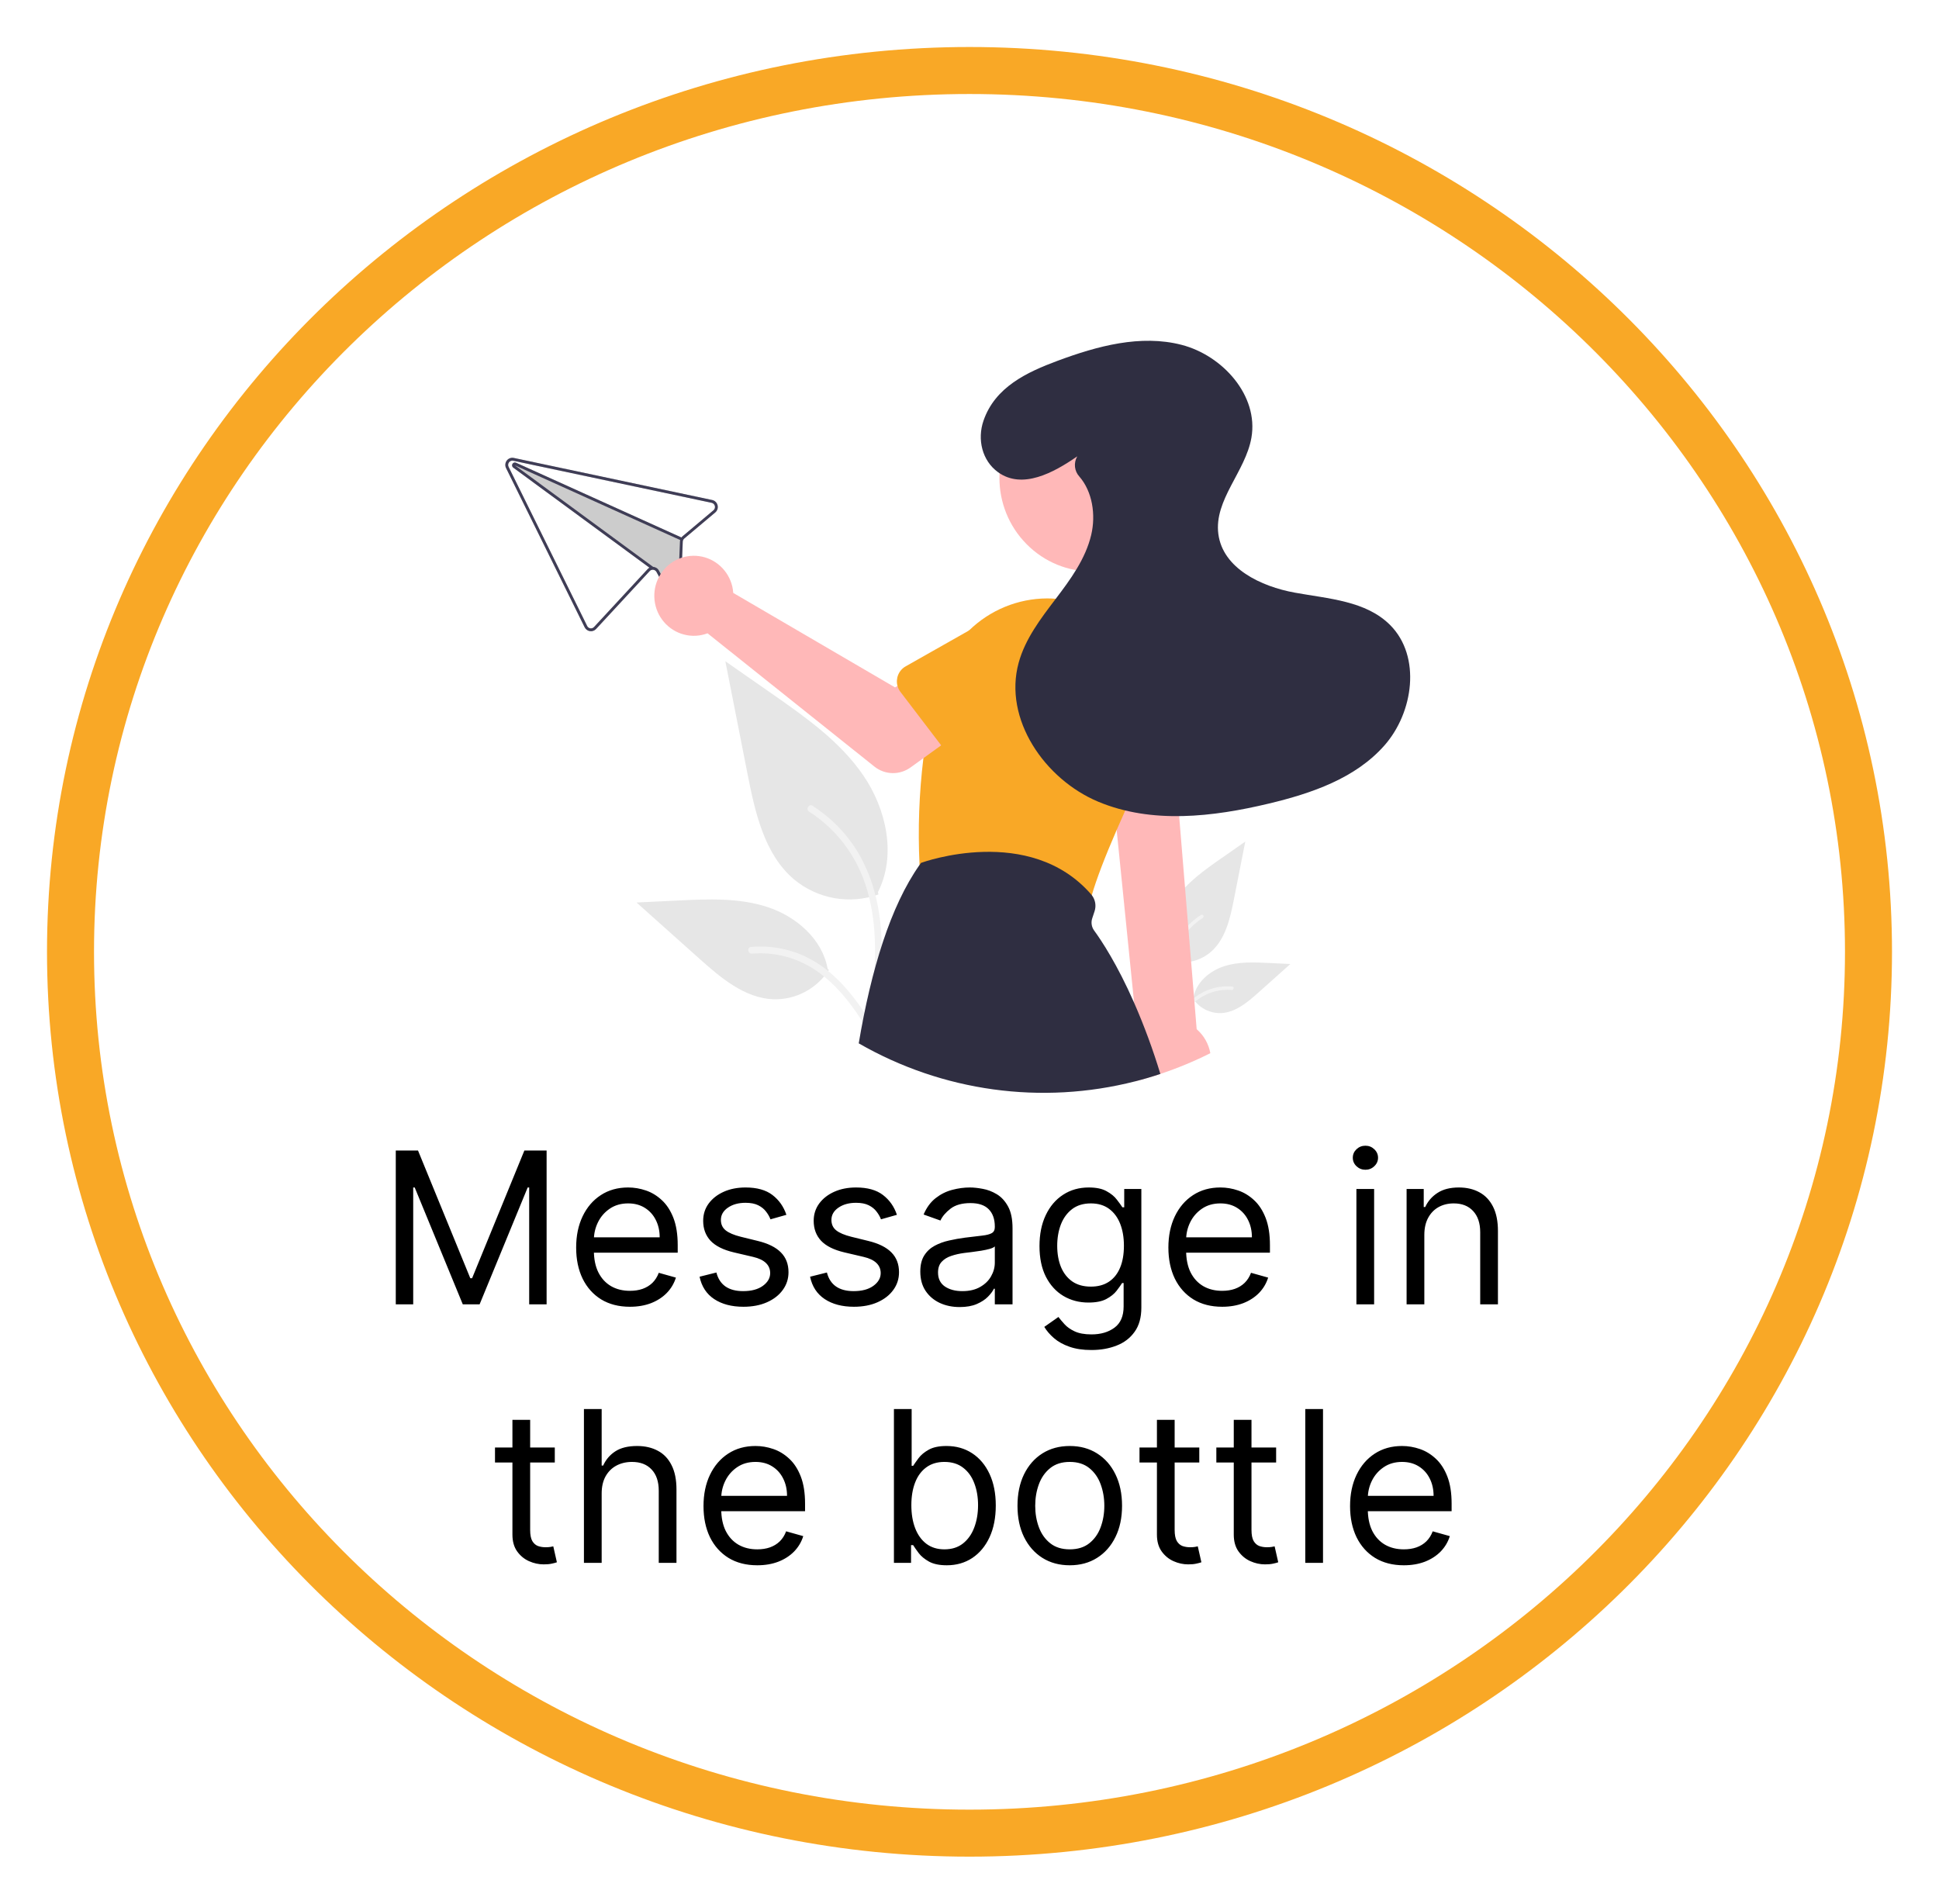 <svg width="165" height="162" viewBox="0 0 165 162" fill="none" xmlns="http://www.w3.org/2000/svg">
<g filter="url(#filter0_d_735_16)">
<path d="M159 77C159 118.385 124.786 152 82.5 152C40.214 152 6 118.385 6 77C6 35.615 40.214 2 82.5 2C124.786 2 159 35.615 159 77Z" fill="white" stroke="#F9A826" stroke-width="4"/>
<path d="M33.679 93.909H35.571L40.02 104.776H40.173L44.622 93.909H46.514V107H45.031V97.054H44.903L40.812 107H39.381L35.29 97.054H35.162V107H33.679V93.909ZM53.605 107.205C52.659 107.205 51.843 106.996 51.156 106.578C50.475 106.156 49.948 105.568 49.578 104.814C49.211 104.055 49.028 103.173 49.028 102.168C49.028 101.162 49.211 100.276 49.578 99.508C49.948 98.737 50.464 98.136 51.124 97.706C51.789 97.271 52.565 97.054 53.451 97.054C53.962 97.054 54.468 97.139 54.966 97.31C55.465 97.48 55.919 97.757 56.328 98.141C56.737 98.52 57.063 99.023 57.306 99.649C57.548 100.276 57.67 101.047 57.67 101.963V102.602H50.102V101.298H56.136C56.136 100.744 56.025 100.25 55.803 99.815C55.586 99.381 55.275 99.038 54.87 98.786C54.47 98.535 53.997 98.409 53.451 98.409C52.85 98.409 52.33 98.558 51.892 98.856C51.457 99.151 51.122 99.534 50.888 100.007C50.654 100.48 50.536 100.987 50.536 101.528V102.398C50.536 103.139 50.664 103.768 50.92 104.283C51.18 104.795 51.54 105.185 52 105.453C52.46 105.717 52.995 105.849 53.605 105.849C54.001 105.849 54.359 105.794 54.678 105.683C55.002 105.568 55.281 105.398 55.516 105.172C55.75 104.942 55.931 104.656 56.059 104.315L57.517 104.724C57.363 105.219 57.105 105.653 56.743 106.028C56.381 106.399 55.933 106.689 55.401 106.898C54.868 107.102 54.269 107.205 53.605 107.205ZM66.919 99.381L65.564 99.764C65.479 99.538 65.353 99.319 65.187 99.106C65.025 98.888 64.803 98.71 64.522 98.569C64.241 98.428 63.881 98.358 63.442 98.358C62.841 98.358 62.34 98.496 61.94 98.773C61.544 99.046 61.345 99.394 61.345 99.815C61.345 100.19 61.482 100.487 61.754 100.704C62.027 100.921 62.453 101.102 63.033 101.247L64.49 101.605C65.368 101.818 66.022 102.144 66.453 102.583C66.883 103.018 67.098 103.578 67.098 104.264C67.098 104.827 66.936 105.33 66.612 105.773C66.293 106.216 65.845 106.565 65.27 106.821C64.695 107.077 64.026 107.205 63.263 107.205C62.261 107.205 61.433 106.987 60.776 106.553C60.12 106.118 59.705 105.483 59.53 104.648L60.962 104.29C61.098 104.818 61.356 105.214 61.735 105.479C62.119 105.743 62.62 105.875 63.237 105.875C63.941 105.875 64.499 105.726 64.912 105.428C65.33 105.125 65.538 104.763 65.538 104.341C65.538 104 65.419 103.714 65.181 103.484C64.942 103.25 64.576 103.075 64.081 102.96L62.445 102.577C61.546 102.364 60.885 102.033 60.463 101.586C60.046 101.134 59.837 100.57 59.837 99.892C59.837 99.338 59.992 98.848 60.303 98.422C60.619 97.996 61.047 97.661 61.588 97.418C62.134 97.175 62.752 97.054 63.442 97.054C64.413 97.054 65.176 97.267 65.73 97.693C66.288 98.119 66.685 98.682 66.919 99.381ZM76.323 99.381L74.968 99.764C74.883 99.538 74.757 99.319 74.591 99.106C74.429 98.888 74.208 98.71 73.927 98.569C73.645 98.428 73.285 98.358 72.846 98.358C72.245 98.358 71.745 98.496 71.344 98.773C70.948 99.046 70.75 99.394 70.75 99.815C70.75 100.19 70.886 100.487 71.159 100.704C71.431 100.921 71.858 101.102 72.437 101.247L73.894 101.605C74.772 101.818 75.427 102.144 75.857 102.583C76.287 103.018 76.502 103.578 76.502 104.264C76.502 104.827 76.341 105.33 76.017 105.773C75.697 106.216 75.25 106.565 74.674 106.821C74.099 107.077 73.43 107.205 72.667 107.205C71.666 107.205 70.837 106.987 70.181 106.553C69.525 106.118 69.109 105.483 68.934 104.648L70.366 104.29C70.502 104.818 70.76 105.214 71.14 105.479C71.523 105.743 72.024 105.875 72.642 105.875C73.345 105.875 73.903 105.726 74.316 105.428C74.734 105.125 74.943 104.763 74.943 104.341C74.943 104 74.823 103.714 74.585 103.484C74.346 103.25 73.98 103.075 73.485 102.96L71.849 102.577C70.95 102.364 70.289 102.033 69.868 101.586C69.45 101.134 69.241 100.57 69.241 99.892C69.241 99.338 69.397 98.848 69.708 98.422C70.023 97.996 70.451 97.661 70.993 97.418C71.538 97.175 72.156 97.054 72.846 97.054C73.818 97.054 74.581 97.267 75.135 97.693C75.693 98.119 76.089 98.682 76.323 99.381ZM81.662 107.23C81.04 107.23 80.476 107.113 79.969 106.879C79.462 106.64 79.059 106.297 78.76 105.849C78.462 105.398 78.313 104.852 78.313 104.213C78.313 103.651 78.424 103.195 78.645 102.845C78.867 102.491 79.163 102.214 79.534 102.014C79.905 101.814 80.314 101.665 80.761 101.567C81.213 101.464 81.667 101.384 82.123 101.324C82.719 101.247 83.203 101.19 83.574 101.151C83.949 101.109 84.221 101.038 84.392 100.94C84.567 100.842 84.654 100.672 84.654 100.429V100.378C84.654 99.747 84.481 99.257 84.136 98.908C83.795 98.558 83.278 98.383 82.583 98.383C81.863 98.383 81.298 98.541 80.889 98.856C80.48 99.172 80.192 99.508 80.026 99.867L78.594 99.355C78.85 98.758 79.191 98.294 79.617 97.962C80.047 97.625 80.516 97.391 81.023 97.258C81.535 97.122 82.037 97.054 82.532 97.054C82.847 97.054 83.209 97.092 83.618 97.169C84.032 97.242 84.43 97.393 84.814 97.623C85.201 97.853 85.523 98.2 85.779 98.665C86.035 99.129 86.162 99.751 86.162 100.531V107H84.654V105.67H84.577C84.475 105.884 84.305 106.112 84.066 106.354C83.827 106.597 83.51 106.804 83.114 106.974C82.717 107.145 82.234 107.23 81.662 107.23ZM81.893 105.875C82.489 105.875 82.992 105.758 83.401 105.523C83.814 105.289 84.126 104.987 84.334 104.616C84.547 104.245 84.654 103.855 84.654 103.446V102.065C84.59 102.142 84.449 102.212 84.232 102.276C84.019 102.336 83.772 102.389 83.491 102.436C83.214 102.479 82.943 102.517 82.679 102.551C82.419 102.581 82.208 102.607 82.046 102.628C81.654 102.679 81.287 102.762 80.947 102.877C80.61 102.988 80.337 103.156 80.128 103.382C79.924 103.604 79.822 103.906 79.822 104.29C79.822 104.814 80.015 105.21 80.403 105.479C80.795 105.743 81.292 105.875 81.893 105.875ZM92.879 110.886C92.15 110.886 91.524 110.793 91 110.605C90.475 110.422 90.039 110.179 89.689 109.876C89.344 109.578 89.069 109.259 88.865 108.918L90.066 108.074C90.203 108.253 90.375 108.457 90.584 108.688C90.793 108.922 91.079 109.124 91.441 109.295C91.807 109.469 92.287 109.557 92.879 109.557C93.671 109.557 94.326 109.365 94.841 108.982C95.357 108.598 95.615 107.997 95.615 107.179V105.185H95.487C95.376 105.364 95.218 105.585 95.014 105.849C94.814 106.109 94.524 106.342 94.144 106.546C93.769 106.746 93.262 106.847 92.623 106.847C91.831 106.847 91.119 106.659 90.488 106.284C89.862 105.909 89.365 105.364 88.999 104.648C88.637 103.932 88.456 103.062 88.456 102.04C88.456 101.034 88.632 100.158 88.986 99.413C89.34 98.663 89.832 98.083 90.463 97.674C91.093 97.261 91.822 97.054 92.649 97.054C93.288 97.054 93.795 97.16 94.17 97.374C94.549 97.582 94.839 97.821 95.039 98.09C95.244 98.354 95.402 98.571 95.512 98.742H95.666V97.182H97.123V107.281C97.123 108.125 96.931 108.811 96.548 109.339C96.169 109.872 95.657 110.262 95.014 110.509C94.375 110.761 93.663 110.886 92.879 110.886ZM92.828 105.491C93.433 105.491 93.944 105.353 94.362 105.076C94.779 104.799 95.097 104.401 95.314 103.881C95.532 103.361 95.64 102.739 95.64 102.014C95.64 101.307 95.534 100.683 95.321 100.141C95.108 99.6 94.792 99.176 94.375 98.869C93.957 98.562 93.441 98.409 92.828 98.409C92.189 98.409 91.656 98.571 91.23 98.895C90.808 99.219 90.49 99.653 90.277 100.199C90.069 100.744 89.964 101.349 89.964 102.014C89.964 102.696 90.071 103.299 90.284 103.823C90.501 104.343 90.821 104.752 91.243 105.05C91.669 105.344 92.197 105.491 92.828 105.491ZM104.001 107.205C103.055 107.205 102.239 106.996 101.553 106.578C100.871 106.156 100.345 105.568 99.974 104.814C99.608 104.055 99.424 103.173 99.424 102.168C99.424 101.162 99.608 100.276 99.974 99.508C100.345 98.737 100.86 98.136 101.521 97.706C102.186 97.271 102.961 97.054 103.848 97.054C104.359 97.054 104.864 97.139 105.363 97.31C105.861 97.48 106.315 97.757 106.724 98.141C107.133 98.52 107.459 99.023 107.702 99.649C107.945 100.276 108.066 101.047 108.066 101.963V102.602H100.498V101.298H106.532C106.532 100.744 106.422 100.25 106.2 99.815C105.983 99.381 105.672 99.038 105.267 98.786C104.866 98.535 104.393 98.409 103.848 98.409C103.247 98.409 102.727 98.558 102.288 98.856C101.853 99.151 101.519 99.534 101.284 100.007C101.05 100.48 100.933 100.987 100.933 101.528V102.398C100.933 103.139 101.061 103.768 101.316 104.283C101.576 104.795 101.936 105.185 102.397 105.453C102.857 105.717 103.392 105.849 104.001 105.849C104.397 105.849 104.755 105.794 105.075 105.683C105.399 105.568 105.678 105.398 105.912 105.172C106.147 104.942 106.328 104.656 106.456 104.315L107.913 104.724C107.76 105.219 107.502 105.653 107.14 106.028C106.777 106.399 106.33 106.689 105.797 106.898C105.265 107.102 104.666 107.205 104.001 107.205ZM115.424 107V97.182H116.932V107H115.424ZM116.191 95.546C115.897 95.546 115.643 95.445 115.43 95.245C115.221 95.045 115.117 94.804 115.117 94.523C115.117 94.242 115.221 94.001 115.43 93.8C115.643 93.6 115.897 93.5 116.191 93.5C116.485 93.5 116.736 93.6 116.945 93.8C117.158 94.001 117.265 94.242 117.265 94.523C117.265 94.804 117.158 95.045 116.945 95.245C116.736 95.445 116.485 95.546 116.191 95.546ZM121.204 101.094V107H119.695V97.182H121.153V98.716H121.28C121.51 98.217 121.86 97.817 122.329 97.514C122.797 97.207 123.403 97.054 124.144 97.054C124.809 97.054 125.39 97.19 125.889 97.463C126.388 97.731 126.775 98.141 127.052 98.69C127.329 99.236 127.468 99.926 127.468 100.761V107H125.959V100.864C125.959 100.092 125.759 99.492 125.358 99.061C124.958 98.626 124.408 98.409 123.709 98.409C123.228 98.409 122.797 98.513 122.418 98.722C122.043 98.931 121.747 99.236 121.53 99.636C121.312 100.037 121.204 100.523 121.204 101.094ZM47.21 119.182V120.46H42.122V119.182H47.21ZM43.605 116.83H45.114V126.188C45.114 126.614 45.175 126.933 45.299 127.146C45.427 127.355 45.589 127.496 45.785 127.568C45.985 127.636 46.196 127.67 46.417 127.67C46.584 127.67 46.72 127.662 46.827 127.645C46.933 127.624 47.018 127.607 47.082 127.594L47.389 128.949C47.287 128.987 47.144 129.026 46.961 129.064C46.778 129.107 46.545 129.128 46.264 129.128C45.838 129.128 45.42 129.036 45.011 128.853C44.606 128.67 44.27 128.391 44.001 128.016C43.737 127.641 43.605 127.168 43.605 126.597V116.83ZM51.199 123.094V129H49.69V115.909H51.199V120.716H51.327C51.557 120.209 51.902 119.806 52.362 119.508C52.827 119.205 53.444 119.054 54.216 119.054C54.885 119.054 55.471 119.188 55.974 119.457C56.477 119.721 56.866 120.128 57.143 120.678C57.425 121.223 57.565 121.918 57.565 122.761V129H56.057V122.864C56.057 122.084 55.854 121.481 55.45 121.055C55.049 120.624 54.493 120.409 53.781 120.409C53.287 120.409 52.844 120.513 52.452 120.722C52.064 120.931 51.757 121.236 51.531 121.636C51.31 122.037 51.199 122.523 51.199 123.094ZM64.442 129.205C63.495 129.205 62.679 128.996 61.993 128.578C61.312 128.156 60.785 127.568 60.414 126.814C60.048 126.055 59.865 125.173 59.865 124.168C59.865 123.162 60.048 122.276 60.414 121.509C60.785 120.737 61.301 120.136 61.961 119.706C62.626 119.271 63.402 119.054 64.288 119.054C64.799 119.054 65.304 119.139 65.803 119.31C66.302 119.48 66.755 119.757 67.165 120.141C67.574 120.52 67.9 121.023 68.142 121.649C68.385 122.276 68.507 123.047 68.507 123.963V124.602H60.939V123.298H66.973C66.973 122.744 66.862 122.25 66.64 121.815C66.423 121.381 66.112 121.038 65.707 120.786C65.307 120.535 64.834 120.409 64.288 120.409C63.687 120.409 63.167 120.558 62.728 120.857C62.294 121.151 61.959 121.534 61.725 122.007C61.49 122.48 61.373 122.987 61.373 123.528V124.398C61.373 125.139 61.501 125.768 61.757 126.283C62.017 126.795 62.377 127.185 62.837 127.453C63.297 127.717 63.832 127.849 64.442 127.849C64.838 127.849 65.196 127.794 65.515 127.683C65.839 127.568 66.118 127.398 66.353 127.172C66.587 126.942 66.768 126.656 66.896 126.315L68.353 126.724C68.2 127.219 67.942 127.653 67.58 128.028C67.218 128.399 66.77 128.689 66.238 128.898C65.705 129.102 65.106 129.205 64.442 129.205ZM76.069 129V115.909H77.577V120.741H77.705C77.816 120.571 77.969 120.354 78.165 120.089C78.365 119.821 78.651 119.582 79.022 119.374C79.397 119.161 79.904 119.054 80.543 119.054C81.37 119.054 82.099 119.261 82.729 119.674C83.36 120.087 83.852 120.673 84.206 121.432C84.559 122.19 84.736 123.085 84.736 124.116C84.736 125.156 84.559 126.058 84.206 126.82C83.852 127.579 83.362 128.167 82.736 128.585C82.109 128.998 81.387 129.205 80.569 129.205C79.938 129.205 79.433 129.1 79.054 128.891C78.674 128.678 78.382 128.437 78.178 128.169C77.974 127.896 77.816 127.67 77.705 127.491H77.526V129H76.069ZM77.552 124.091C77.552 124.832 77.66 125.487 77.878 126.053C78.095 126.616 78.412 127.057 78.83 127.376C79.248 127.692 79.759 127.849 80.364 127.849C80.995 127.849 81.521 127.683 81.943 127.351C82.369 127.014 82.689 126.562 82.902 125.996C83.119 125.425 83.228 124.79 83.228 124.091C83.228 123.401 83.121 122.778 82.908 122.224C82.699 121.666 82.382 121.225 81.956 120.901C81.534 120.573 81.003 120.409 80.364 120.409C79.75 120.409 79.235 120.565 78.817 120.876C78.4 121.183 78.084 121.613 77.871 122.167C77.658 122.717 77.552 123.358 77.552 124.091ZM91.032 129.205C90.146 129.205 89.368 128.994 88.699 128.572C88.034 128.15 87.515 127.56 87.14 126.801C86.769 126.043 86.584 125.156 86.584 124.142C86.584 123.119 86.769 122.227 87.14 121.464C87.515 120.701 88.034 120.109 88.699 119.687C89.368 119.265 90.146 119.054 91.032 119.054C91.919 119.054 92.694 119.265 93.359 119.687C94.028 120.109 94.548 120.701 94.919 121.464C95.294 122.227 95.481 123.119 95.481 124.142C95.481 125.156 95.294 126.043 94.919 126.801C94.548 127.56 94.028 128.15 93.359 128.572C92.694 128.994 91.919 129.205 91.032 129.205ZM91.032 127.849C91.706 127.849 92.26 127.677 92.694 127.332C93.129 126.987 93.451 126.533 93.659 125.97C93.868 125.408 93.973 124.798 93.973 124.142C93.973 123.486 93.868 122.874 93.659 122.308C93.451 121.741 93.129 121.283 92.694 120.933C92.26 120.584 91.706 120.409 91.032 120.409C90.359 120.409 89.805 120.584 89.371 120.933C88.936 121.283 88.614 121.741 88.405 122.308C88.197 122.874 88.092 123.486 88.092 124.142C88.092 124.798 88.197 125.408 88.405 125.97C88.614 126.533 88.936 126.987 89.371 127.332C89.805 127.677 90.359 127.849 91.032 127.849ZM102.054 119.182V120.46H96.966V119.182H102.054ZM98.449 116.83H99.957V126.188C99.957 126.614 100.019 126.933 100.143 127.146C100.271 127.355 100.432 127.496 100.628 127.568C100.829 127.636 101.04 127.67 101.261 127.67C101.427 127.67 101.564 127.662 101.67 127.645C101.777 127.624 101.862 127.607 101.926 127.594L102.233 128.949C102.131 128.987 101.988 129.026 101.805 129.064C101.621 129.107 101.389 129.128 101.108 129.128C100.682 129.128 100.264 129.036 99.855 128.853C99.45 128.67 99.114 128.391 98.845 128.016C98.581 127.641 98.449 127.168 98.449 126.597V116.83ZM108.593 119.182V120.46H103.505V119.182H108.593ZM104.988 116.83H106.496V126.188C106.496 126.614 106.558 126.933 106.682 127.146C106.81 127.355 106.972 127.496 107.168 127.568C107.368 127.636 107.579 127.67 107.8 127.67C107.967 127.67 108.103 127.662 108.209 127.645C108.316 127.624 108.401 127.607 108.465 127.594L108.772 128.949C108.67 128.987 108.527 129.026 108.344 129.064C108.16 129.107 107.928 129.128 107.647 129.128C107.221 129.128 106.803 129.036 106.394 128.853C105.989 128.67 105.653 128.391 105.384 128.016C105.12 127.641 104.988 127.168 104.988 126.597V116.83ZM112.582 115.909V129H111.073V115.909H112.582ZM119.461 129.205C118.515 129.205 117.699 128.996 117.013 128.578C116.331 128.156 115.805 127.568 115.434 126.814C115.068 126.055 114.884 125.173 114.884 124.168C114.884 123.162 115.068 122.276 115.434 121.509C115.805 120.737 116.32 120.136 116.981 119.706C117.646 119.271 118.421 119.054 119.308 119.054C119.819 119.054 120.324 119.139 120.823 119.31C121.321 119.48 121.775 119.757 122.184 120.141C122.593 120.52 122.919 121.023 123.162 121.649C123.405 122.276 123.526 123.047 123.526 123.963V124.602H115.958V123.298H121.992C121.992 122.744 121.881 122.25 121.66 121.815C121.443 121.381 121.131 121.038 120.727 120.786C120.326 120.535 119.853 120.409 119.308 120.409C118.707 120.409 118.187 120.558 117.748 120.857C117.313 121.151 116.979 121.534 116.744 122.007C116.51 122.48 116.393 122.987 116.393 123.528V124.398C116.393 125.139 116.521 125.768 116.776 126.283C117.036 126.795 117.396 127.185 117.857 127.453C118.317 127.717 118.852 127.849 119.461 127.849C119.857 127.849 120.215 127.794 120.535 127.683C120.859 127.568 121.138 127.398 121.372 127.172C121.607 126.942 121.788 126.656 121.916 126.315L123.373 126.724C123.22 127.219 122.962 127.653 122.6 128.028C122.237 128.399 121.79 128.689 121.257 128.898C120.725 129.102 120.126 129.205 119.461 129.205Z" fill="black"/>
<path d="M82.838 60L75 51.33L79.558 48.281L83.27 52.386L95.807 41L100 44.417L82.838 60Z" fill="white"/>
</g>
<g clip-path="url(#clip0_735_16)" filter="url(#filter1_d_735_16)">
<path d="M99.36 77.688C99.971 77.906 100.627 77.96 101.266 77.846C101.904 77.733 102.502 77.454 103.003 77.038C104.279 75.954 104.68 74.167 105.005 72.513L105.968 67.619L103.952 69.025C102.502 70.036 101.02 71.079 100.016 72.543C99.012 74.007 98.574 76.005 99.38 77.589" fill="#E6E6E6"/>
<path d="M99.532 83.613C99.328 82.108 99.118 80.584 99.261 79.062C99.388 77.712 99.795 76.392 100.624 75.311C101.064 74.737 101.599 74.246 102.206 73.86C102.364 73.758 102.509 74.012 102.352 74.113C101.302 74.784 100.491 75.776 100.034 76.945C99.529 78.244 99.448 79.661 99.535 81.042C99.588 81.877 99.699 82.706 99.811 83.535C99.82 83.572 99.815 83.612 99.796 83.645C99.777 83.678 99.746 83.704 99.71 83.715C99.673 83.725 99.634 83.72 99.6 83.701C99.567 83.682 99.542 83.65 99.532 83.613Z" fill="#F2F2F2"/>
<path d="M101.497 80.95C101.76 81.353 102.12 81.681 102.544 81.903C102.968 82.124 103.441 82.232 103.918 82.214C105.143 82.155 106.164 81.29 107.083 80.468L109.803 78.037L108.003 77.95C106.709 77.887 105.381 77.829 104.148 78.233C102.915 78.637 101.778 79.609 101.553 80.901" fill="#E6E6E6"/>
<path d="M98.955 84.478C99.937 82.718 101.077 80.763 103.112 80.138C103.678 79.965 104.272 79.902 104.861 79.955C105.046 79.971 105 80.261 104.815 80.245C103.827 80.162 102.842 80.426 102.024 80.992C101.238 81.534 100.625 82.288 100.107 83.087C99.789 83.577 99.504 84.087 99.22 84.597C99.129 84.76 98.863 84.642 98.955 84.478V84.478Z" fill="#F2F2F2"/>
<path d="M74.749 72.117C73.544 72.546 72.25 72.653 70.992 72.429C69.734 72.204 68.555 71.656 67.567 70.836C65.052 68.699 64.264 65.177 63.622 61.917C62.989 58.702 62.357 55.487 61.724 52.273L65.698 55.043C68.555 57.035 71.477 59.091 73.455 61.976C75.434 64.861 76.297 68.8 74.708 71.922" fill="#E6E6E6"/>
<path d="M74.409 83.793C74.811 80.827 75.225 77.823 74.942 74.826C74.692 72.163 73.89 69.563 72.257 67.431C71.39 66.302 70.335 65.334 69.139 64.571C68.828 64.372 68.541 64.872 68.851 65.07C70.919 66.394 72.519 68.348 73.42 70.652C74.415 73.213 74.574 76.005 74.403 78.727C74.299 80.372 74.079 82.007 73.858 83.639C73.841 83.713 73.852 83.791 73.889 83.857C73.926 83.923 73.986 83.972 74.058 83.995C74.131 84.015 74.209 84.005 74.274 83.967C74.34 83.929 74.388 83.867 74.409 83.793Z" fill="#F2F2F2"/>
<path d="M70.535 78.545C70.019 79.34 69.308 79.987 68.473 80.424C67.637 80.86 66.705 81.072 65.766 81.037C63.351 80.921 61.338 79.215 59.526 77.595L54.166 72.804L57.714 72.632C60.264 72.509 62.881 72.393 65.311 73.19C67.741 73.986 69.981 75.903 70.426 78.449" fill="#E6E6E6"/>
<path d="M75.545 85.498C73.61 82.03 71.365 78.176 67.353 76.945C66.237 76.603 65.068 76.481 63.907 76.584C63.541 76.616 63.632 77.187 63.998 77.155C65.943 76.992 67.885 77.512 69.497 78.628C71.047 79.697 72.255 81.183 73.276 82.758C73.902 83.723 74.463 84.729 75.024 85.734C75.203 86.055 75.727 85.823 75.545 85.498Z" fill="#F2F2F2"/>
<path d="M60.605 38.551L43.939 35.016L43.723 34.97C43.612 34.946 43.498 34.955 43.392 34.994C43.286 35.033 43.194 35.102 43.125 35.193C43.056 35.283 43.014 35.391 43.003 35.505C42.992 35.619 43.013 35.733 43.064 35.835L49.752 49.383C49.795 49.47 49.859 49.545 49.937 49.602C50.015 49.66 50.105 49.697 50.2 49.711C50.296 49.726 50.393 49.716 50.484 49.684C50.576 49.652 50.658 49.598 50.724 49.526L55.285 44.598C55.318 44.562 55.357 44.533 55.401 44.514C55.445 44.494 55.492 44.484 55.54 44.483C55.606 44.482 55.67 44.499 55.727 44.532C55.784 44.565 55.83 44.613 55.862 44.67L56.813 46.425C56.874 46.542 56.971 46.636 57.09 46.69C57.209 46.744 57.343 46.757 57.47 46.725L57.474 46.724C57.603 46.696 57.718 46.625 57.802 46.522C57.885 46.419 57.932 46.291 57.935 46.158L58.1 42.093C58.102 42.042 58.114 41.992 58.136 41.947C58.159 41.901 58.191 41.861 58.229 41.828L60.864 39.611C60.951 39.538 61.016 39.442 61.051 39.334C61.086 39.225 61.09 39.109 61.063 38.999C61.036 38.888 60.979 38.787 60.898 38.708C60.817 38.629 60.716 38.574 60.605 38.551V38.551ZM60.712 39.425L58.077 41.642C58.043 41.67 58.011 41.702 57.984 41.738L43.911 35.377C43.899 35.372 43.886 35.367 43.873 35.364C43.818 35.35 43.761 35.356 43.711 35.38C43.66 35.405 43.62 35.446 43.596 35.498C43.573 35.549 43.568 35.607 43.583 35.662C43.597 35.717 43.63 35.765 43.675 35.797L55.266 44.31C55.207 44.342 55.155 44.383 55.11 44.432L50.549 49.36C50.509 49.403 50.46 49.435 50.405 49.454C50.351 49.474 50.292 49.479 50.235 49.471C50.178 49.462 50.124 49.44 50.077 49.406C50.03 49.372 49.992 49.327 49.966 49.274L43.278 35.726C43.248 35.665 43.235 35.596 43.242 35.529C43.249 35.461 43.274 35.396 43.315 35.342C43.356 35.288 43.412 35.246 43.475 35.223C43.538 35.199 43.607 35.194 43.673 35.207L43.895 35.255L60.556 38.788C60.622 38.803 60.683 38.835 60.731 38.883C60.78 38.93 60.815 38.991 60.831 39.057C60.847 39.123 60.845 39.193 60.824 39.258C60.803 39.323 60.764 39.381 60.712 39.425L60.712 39.425Z" fill="#CCCCCC"/>
<path d="M60.605 38.551L43.939 35.016L43.723 34.97C43.612 34.946 43.498 34.955 43.392 34.994C43.286 35.033 43.194 35.102 43.125 35.193C43.056 35.283 43.014 35.391 43.003 35.505C42.992 35.619 43.013 35.733 43.064 35.835L49.752 49.383C49.795 49.47 49.859 49.545 49.937 49.602C50.015 49.66 50.105 49.697 50.2 49.711C50.296 49.726 50.393 49.716 50.484 49.684C50.576 49.652 50.658 49.598 50.724 49.526L55.285 44.598C55.318 44.562 55.357 44.533 55.401 44.514C55.445 44.494 55.492 44.484 55.54 44.483C55.606 44.482 55.67 44.499 55.727 44.532C55.784 44.565 55.83 44.613 55.862 44.67L56.813 46.425C56.874 46.542 56.971 46.636 57.09 46.69C57.209 46.744 57.343 46.757 57.47 46.725L57.474 46.724C57.603 46.696 57.718 46.625 57.802 46.522C57.885 46.419 57.932 46.291 57.935 46.158L58.1 42.093C58.102 42.042 58.114 41.992 58.136 41.947C58.159 41.901 58.191 41.861 58.229 41.828L60.864 39.611C60.951 39.538 61.016 39.442 61.051 39.334C61.086 39.225 61.09 39.109 61.063 38.999C61.036 38.888 60.979 38.787 60.898 38.708C60.817 38.629 60.716 38.574 60.605 38.551V38.551ZM60.712 39.425L58.077 41.642C58.043 41.67 58.011 41.702 57.984 41.738C57.96 41.769 57.939 41.803 57.921 41.839C57.903 41.876 57.889 41.915 57.878 41.955L57.879 41.956C57.868 41.998 57.862 42.04 57.861 42.083L57.696 46.149C57.695 46.229 57.667 46.306 57.617 46.367C57.567 46.429 57.497 46.472 57.42 46.488L57.418 46.489C57.342 46.508 57.261 46.501 57.189 46.469C57.118 46.437 57.059 46.38 57.023 46.31L56.072 44.554C56.023 44.463 55.952 44.387 55.866 44.333C55.779 44.278 55.681 44.246 55.579 44.241L55.578 44.241C55.564 44.24 55.551 44.24 55.537 44.24C55.443 44.241 55.349 44.265 55.266 44.31C55.207 44.342 55.155 44.383 55.11 44.432L50.549 49.36C50.509 49.403 50.46 49.435 50.405 49.454C50.351 49.474 50.292 49.479 50.235 49.471C50.178 49.462 50.124 49.44 50.077 49.406C50.03 49.372 49.992 49.327 49.966 49.274L43.278 35.726C43.248 35.665 43.235 35.596 43.242 35.529C43.249 35.461 43.274 35.396 43.315 35.342C43.356 35.288 43.412 35.246 43.475 35.223C43.538 35.199 43.607 35.194 43.673 35.207L43.895 35.255L60.556 38.788C60.622 38.803 60.683 38.835 60.731 38.883C60.78 38.93 60.815 38.991 60.831 39.057C60.847 39.123 60.845 39.193 60.824 39.258C60.803 39.323 60.764 39.381 60.712 39.425L60.712 39.425Z" fill="#3F3D56"/>
<path d="M58.038 41.761L57.94 41.983L57.879 41.956L57.878 41.955L43.817 35.601L55.578 44.241L55.579 44.241L55.61 44.265L55.47 44.461L55.266 44.31L43.675 35.797C43.63 35.765 43.597 35.717 43.583 35.662C43.568 35.607 43.573 35.549 43.596 35.498C43.62 35.446 43.66 35.405 43.711 35.38C43.761 35.356 43.818 35.35 43.873 35.364C43.886 35.367 43.899 35.372 43.911 35.377L57.984 41.738L58.038 41.761Z" fill="#3F3D56"/>
<path d="M94.221 58.699L94.83 64.72L94.842 64.844L95.022 66.629L96.507 81.33V81.332L96.795 84.184C96.683 84.338 96.583 84.5 96.497 84.67C96.236 85.193 96.108 85.773 96.126 86.359C96.143 86.945 96.305 87.516 96.598 88.022C97.322 87.838 98.037 87.627 98.741 87.391C100.198 86.906 101.619 86.317 102.993 85.627C102.85 84.83 102.44 84.109 101.831 83.584L100.34 65.452L100.21 63.862L99.785 58.699H94.221Z" fill="#FFB8B8"/>
<path d="M98.484 42.301C101.558 39.189 101.558 34.143 98.484 31.031C95.41 27.919 90.426 27.919 87.352 31.031C84.278 34.143 84.278 39.189 87.352 42.301C90.426 45.414 95.41 45.414 98.484 42.301Z" fill="#FFB8B8"/>
<path d="M78.247 69.559C78.248 69.575 78.249 69.59 78.251 69.605C78.277 69.916 78.4 70.21 78.604 70.445C78.807 70.679 79.079 70.842 79.38 70.909L91.127 73.507C91.228 73.529 91.332 73.541 91.437 73.541C91.752 73.54 92.058 73.436 92.309 73.242C92.559 73.049 92.74 72.778 92.824 72.47C92.849 72.376 92.877 72.279 92.907 72.178V72.177C93.303 70.815 94.011 68.96 95.022 66.629C95.251 66.102 95.496 65.549 95.756 64.972C95.804 64.865 95.853 64.758 95.901 64.65C96.439 63.468 97.038 62.189 97.701 60.812C98.024 60.139 98.269 59.43 98.43 58.699C98.856 56.77 98.688 54.755 97.947 52.926C97.796 52.554 97.622 52.191 97.426 51.841C96.653 50.461 95.558 49.294 94.236 48.442C92.913 47.59 91.405 47.08 89.843 46.955C89.595 46.935 89.349 46.925 89.101 46.925C86.622 46.936 84.243 47.913 82.458 49.655C81.404 50.689 80.604 51.958 80.122 53.361C80.091 53.45 80.062 53.539 80.033 53.629C79.591 55.049 79.236 56.495 78.97 57.959C78.811 58.828 78.682 59.685 78.577 60.52C78.212 63.518 78.102 66.542 78.247 69.559Z" fill="#F9A826"/>
<path d="M73.074 84.788C80.211 88.895 88.638 90.053 96.598 88.022C97.322 87.838 98.037 87.627 98.741 87.391C98.116 85.329 97.37 83.305 96.507 81.332V81.33C95.068 78.063 93.746 76.064 93.102 75.182C92.996 75.036 92.926 74.866 92.899 74.687C92.871 74.508 92.886 74.325 92.943 74.153L93.143 73.546C93.219 73.316 93.237 73.07 93.196 72.832C93.155 72.593 93.055 72.368 92.907 72.178V72.177C92.894 72.16 92.879 72.143 92.865 72.126C87.632 66.09 78.509 69.383 78.417 69.417L78.371 69.434L78.343 69.474C78.312 69.518 78.281 69.56 78.251 69.605C75.777 73.114 74.133 78.508 73.074 84.788Z" fill="#2F2E41"/>
<path d="M62.318 45.923C62.357 46.099 62.382 46.277 62.394 46.456L76.161 54.497L79.507 52.546L83.075 57.275L77.482 61.31C77.031 61.636 76.486 61.805 75.932 61.792C75.377 61.778 74.842 61.582 74.406 61.234L60.21 49.895C59.569 50.136 58.872 50.173 58.21 50.001C57.548 49.83 56.953 49.459 56.505 48.937C56.056 48.416 55.775 47.768 55.699 47.081C55.623 46.393 55.755 45.699 56.079 45.09C56.402 44.48 56.901 43.985 57.509 43.67C58.117 43.354 58.805 43.234 59.483 43.325C60.16 43.415 60.794 43.712 61.3 44.177C61.807 44.641 62.161 45.25 62.318 45.923Z" fill="#FFB8B8"/>
<path d="M76.372 54.373V54.374C76.422 54.557 76.507 54.728 76.621 54.878L78.97 57.959L80.09 59.429L81.071 60.716C81.198 60.883 81.358 61.019 81.542 61.117C81.725 61.214 81.927 61.271 82.134 61.282C82.341 61.294 82.548 61.26 82.741 61.183C82.933 61.107 83.108 60.989 83.251 60.838L86.817 57.09L88.288 55.542C89.124 54.881 89.667 53.912 89.799 52.847C89.93 51.782 89.638 50.707 88.988 49.859C88.338 49.011 87.382 48.458 86.331 48.322C85.279 48.187 84.216 48.479 83.377 49.135L82.458 49.654L77.059 52.712C76.778 52.871 76.558 53.121 76.433 53.423C76.309 53.724 76.287 54.058 76.372 54.373H76.372Z" fill="#F9A826"/>
<path d="M91.943 56.306L92.168 63.584L92.169 63.63C92.176 63.84 92.227 64.046 92.319 64.234C92.411 64.422 92.542 64.588 92.703 64.72C92.864 64.852 93.052 64.947 93.253 64.999C93.454 65.052 93.663 65.059 93.867 65.022L94.842 64.844L95.091 64.798H95.092L95.901 64.65L100.21 63.862L101.035 63.712C101.239 63.674 101.432 63.593 101.602 63.472C101.772 63.353 101.914 63.197 102.02 63.016C102.125 62.836 102.191 62.634 102.212 62.426C102.234 62.217 102.211 62.006 102.145 61.807L99.821 54.841C99.626 53.786 99.027 52.852 98.153 52.244C97.28 51.635 96.204 51.403 95.161 51.596C94.118 51.79 93.194 52.395 92.591 53.278C91.987 54.16 91.755 55.249 91.943 56.306Z" fill="#F9A826"/>
<path d="M91.672 34.833C89.649 36.235 86.993 37.676 84.927 36.183C83.57 35.203 83.142 33.388 83.693 31.795C84.682 28.93 87.4 27.669 90 26.702C93.379 25.446 97.059 24.446 100.547 25.346C104.036 26.246 107.119 29.666 106.489 33.254C105.983 36.14 103.294 38.541 103.676 41.447C104.06 44.371 107.308 45.91 110.176 46.433C113.043 46.956 116.252 47.124 118.313 49.209C120.942 51.869 120.285 56.624 117.812 59.433C115.338 62.242 111.605 63.515 107.988 64.38C103.195 65.527 98.011 66.13 93.46 64.227C88.908 62.324 85.365 57.2 86.684 52.397C87.241 50.367 88.553 48.652 89.821 46.983C91.089 45.313 92.373 43.567 92.857 41.519C93.26 39.812 92.962 37.83 91.844 36.55C91.64 36.326 91.512 36.042 91.478 35.74C91.444 35.437 91.505 35.132 91.653 34.867L91.672 34.833Z" fill="#2F2E41"/>
</g>
<defs>
<filter id="filter0_d_735_16" x="0" y="0" width="165" height="162" filterUnits="userSpaceOnUse" color-interpolation-filters="sRGB">
<feFlood flood-opacity="0" result="BackgroundImageFix"/>
<feColorMatrix in="SourceAlpha" type="matrix" values="0 0 0 0 0 0 0 0 0 0 0 0 0 0 0 0 0 0 127 0" result="hardAlpha"/>
<feOffset dy="4"/>
<feGaussianBlur stdDeviation="2"/>
<feComposite in2="hardAlpha" operator="out"/>
<feColorMatrix type="matrix" values="0 0 0 0 0 0 0 0 0 0 0 0 0 0 0 0 0 0 0.25 0"/>
<feBlend mode="normal" in2="BackgroundImageFix" result="effect1_dropShadow_735_16"/>
<feBlend mode="normal" in="SourceGraphic" in2="effect1_dropShadow_735_16" result="shape"/>
</filter>
<filter id="filter1_d_735_16" x="39" y="25" width="85" height="72" filterUnits="userSpaceOnUse" color-interpolation-filters="sRGB">
<feFlood flood-opacity="0" result="BackgroundImageFix"/>
<feColorMatrix in="SourceAlpha" type="matrix" values="0 0 0 0 0 0 0 0 0 0 0 0 0 0 0 0 0 0 127 0" result="hardAlpha"/>
<feOffset dy="4"/>
<feGaussianBlur stdDeviation="2"/>
<feComposite in2="hardAlpha" operator="out"/>
<feColorMatrix type="matrix" values="0 0 0 0 0 0 0 0 0 0 0 0 0 0 0 0 0 0 0.25 0"/>
<feBlend mode="normal" in2="BackgroundImageFix" result="effect1_dropShadow_735_16"/>
<feBlend mode="normal" in="SourceGraphic" in2="effect1_dropShadow_735_16" result="shape"/>
</filter>
<clipPath id="clip0_735_16">
<rect width="77" height="64" fill="white" transform="translate(43 25)"/>
</clipPath>
</defs>
</svg>
